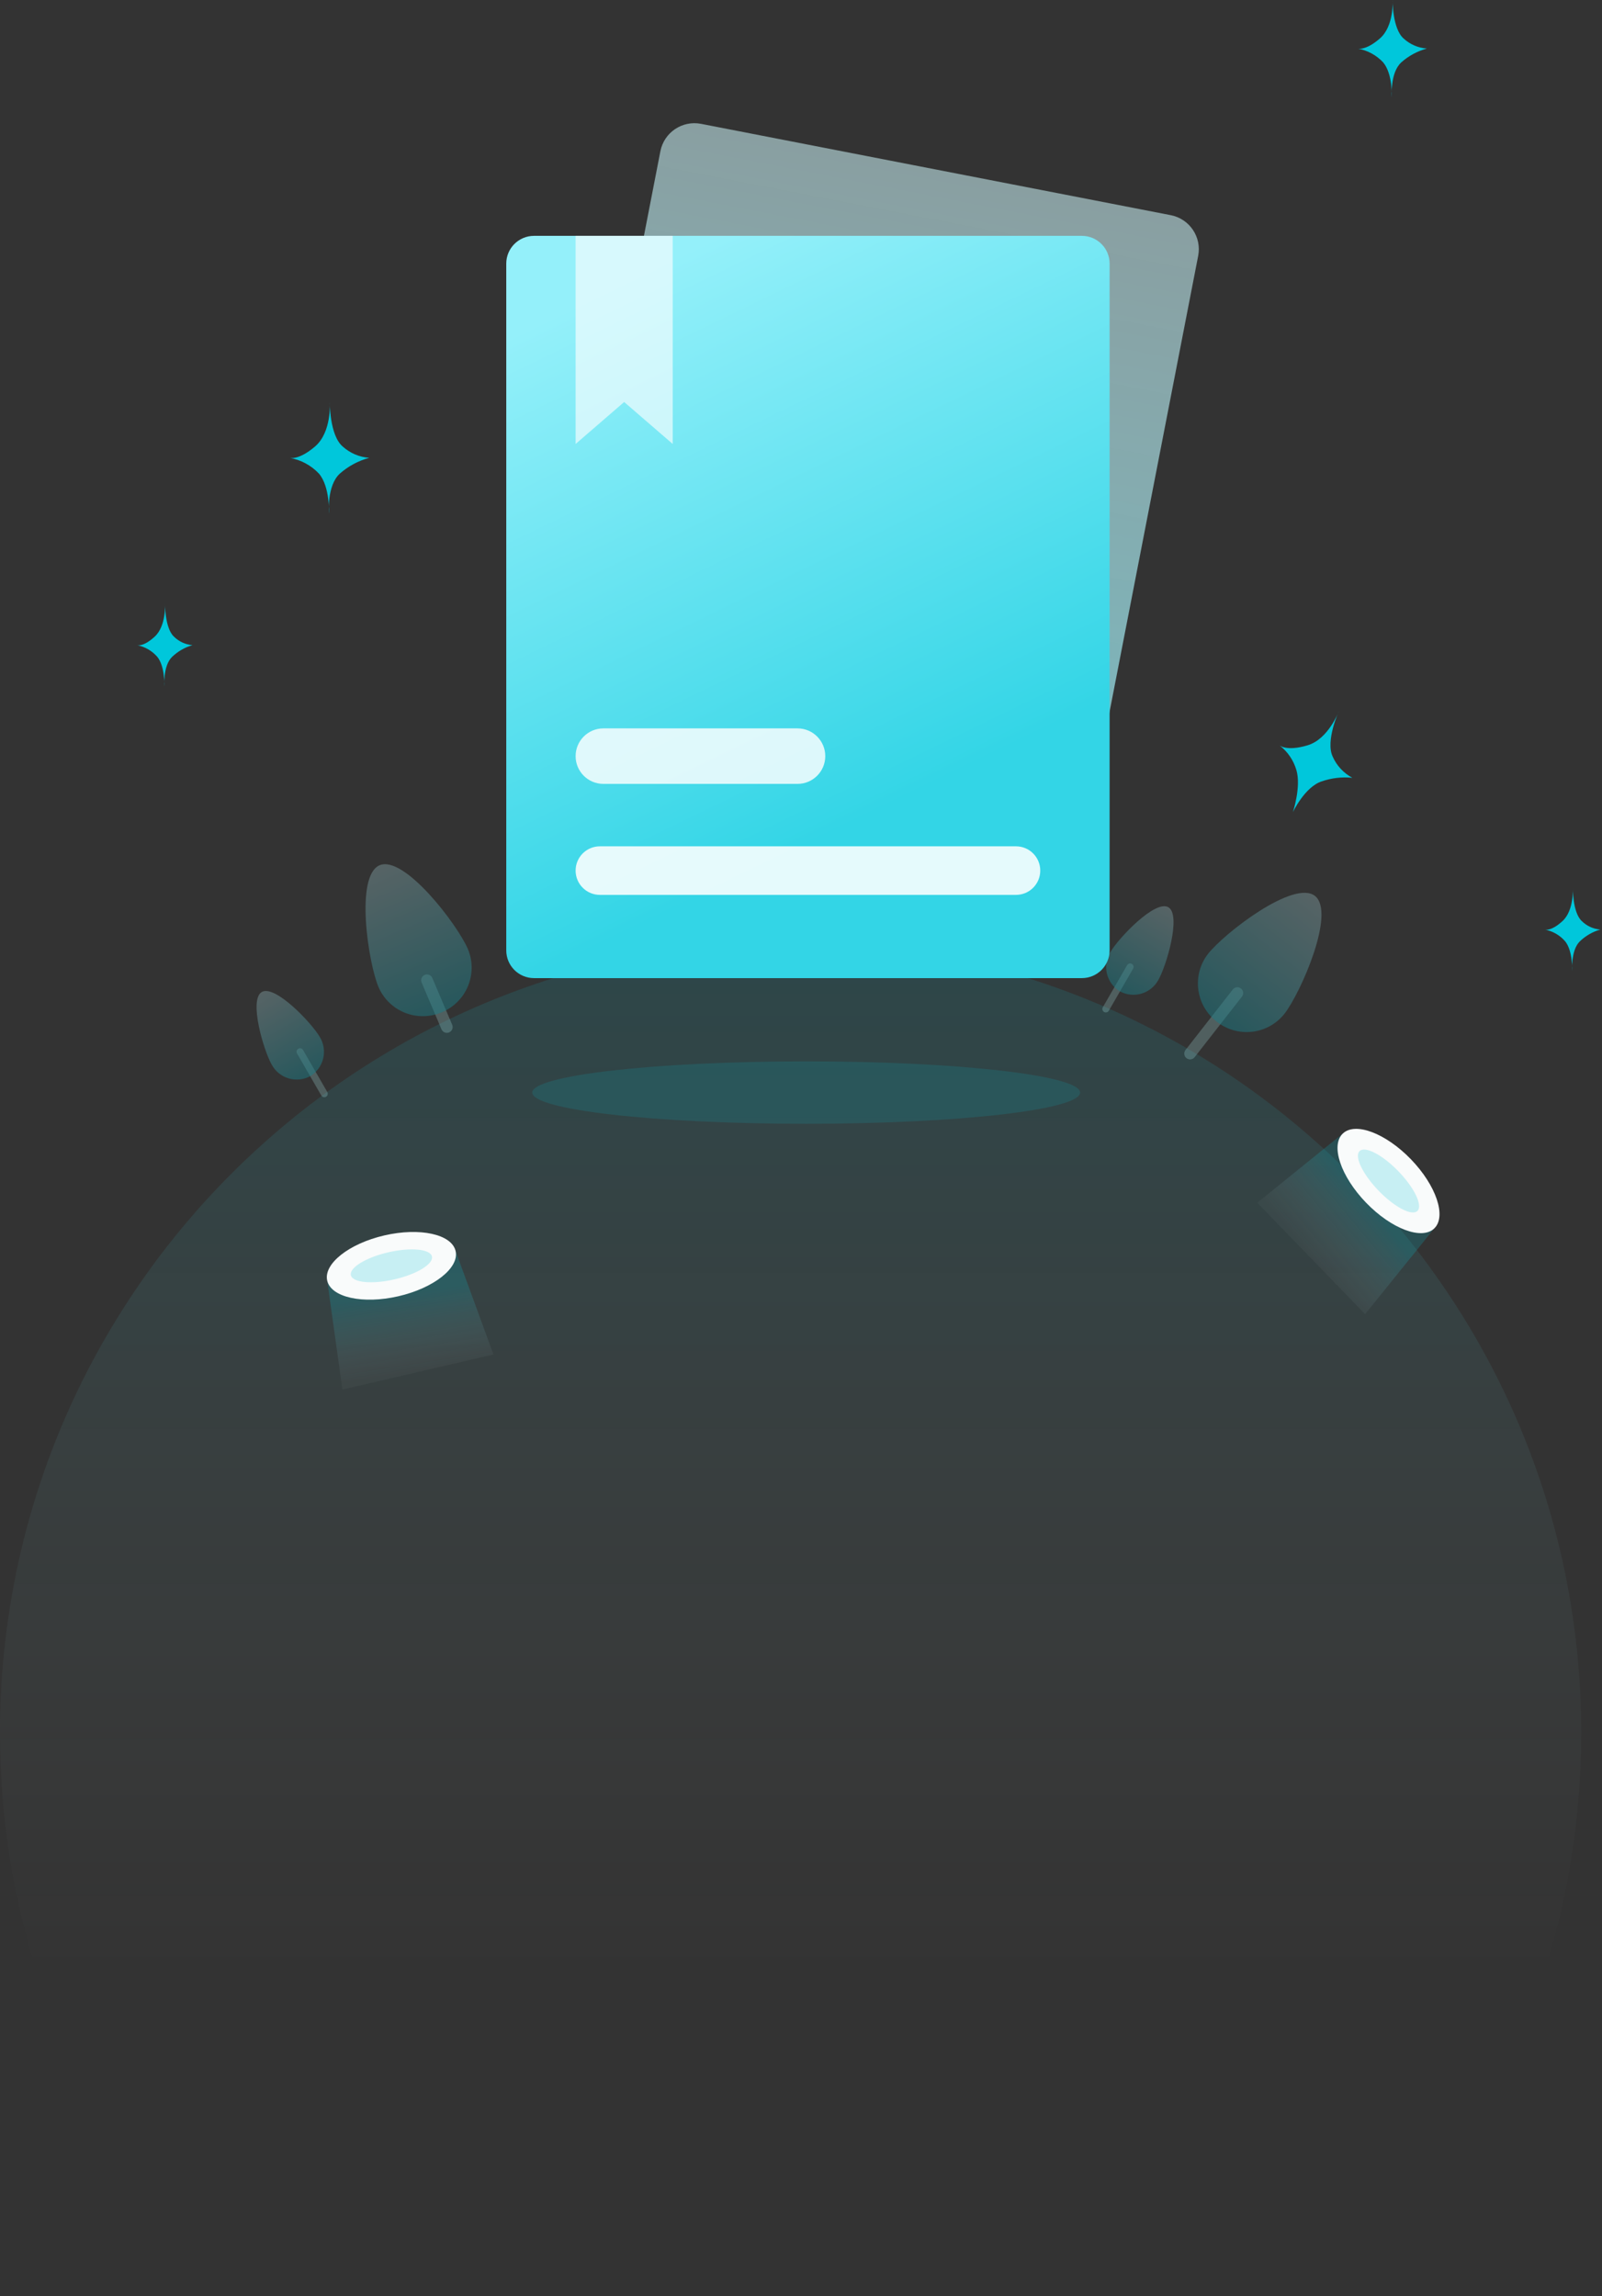 <svg width="231" height="331" viewBox="0 0 231 331" fill="none" xmlns="http://www.w3.org/2000/svg">
<rect x="0" y="0" width="231" height="331" fill="#333333" stroke="none"/>
<g id="&#232;&#146;&#153;&#231;&#137;&#136;&#231;&#187;&#132; 31">
<path id="&#230;&#164;&#173;&#229;&#156;&#134;&#229;&#189;&#162;" d="M114 363.778C176.96 363.778 228 312.738 228 249.778C228 186.817 176.96 135.778 114 135.778C51.039 135.778 0 186.817 0 249.778C0 312.738 51.039 363.778 114 363.778Z" fill="url(#paint0_linear_270_7031)"/>
<g id="&#231;&#188;&#150;&#231;&#187;&#132;">
<path id="Rectangle" d="M168.817 31.018L101.085 17.852C98.374 17.325 95.75 19.095 95.223 21.806L78.241 109.171C77.714 111.882 79.484 114.506 82.195 115.033L149.927 128.199C152.638 128.726 155.262 126.955 155.789 124.245L172.771 36.88C173.298 34.169 171.528 31.545 168.817 31.018Z" fill="url(#paint1_linear_270_7031)"/>
<path id="Rectangle_2" d="M77 34H156C158.209 34 160 35.791 160 38V137C160 139.209 158.209 141 156 141H77C74.791 141 73 139.209 73 137V38C73 35.791 74.791 34 77 34Z" fill="url(#paint2_linear_270_7031)"/>
<path id="&#231;&#159;&#169;&#229;&#189;&#162;" opacity="0.824" d="M115 105H87C84.791 105 83 106.791 83 109C83 111.209 84.791 113 87 113H115C117.209 113 119 111.209 119 109C119 106.791 117.209 105 115 105Z" fill="white"/>
<path id="&#231;&#159;&#169;&#229;&#189;&#162;&#229;&#164;&#141;&#229;&#136;&#182; 2" opacity="0.875" d="M146.5 122H86.5C84.567 122 83 123.567 83 125.5C83 127.433 84.567 129 86.5 129H146.5C148.433 129 150 127.433 150 125.5C150 123.567 148.433 122 146.5 122Z" fill="white"/>
<path id="&#232;&#183;&#175;&#229;&#190;&#132; 66" opacity="0.622" d="M83 34V64L90 57.951L97 64V34H83Z" fill="white"/>
</g>
<g id="&#231;&#188;&#150;&#231;&#187;&#132; 6">
<path id="&#230;&#164;&#173;&#229;&#156;&#134;&#229;&#189;&#162;_2" d="M116.247 162C138.062 162 155.747 159.985 155.747 157.5C155.747 155.015 138.062 153 116.247 153C94.432 153 76.747 155.015 76.747 157.5C76.747 159.985 94.432 162 116.247 162Z" fill="#00C7DB" fill-opacity="0.14"/>
<g id="&#231;&#188;&#150;&#231;&#187;&#132; 3" opacity="0.495">
<path id="Rectangle_3" opacity="0.495" d="M179.084 143.668C179.369 143.304 179.304 142.777 178.94 142.492C178.575 142.207 178.048 142.271 177.763 142.636L170.942 151.362C170.656 151.727 170.721 152.254 171.086 152.539C171.45 152.824 171.977 152.759 172.262 152.395L179.084 143.668Z" fill="#A7E7E7"/>
<path id="Oval" opacity="0.495" d="M175.439 147.273C176.884 148.419 178.724 148.944 180.556 148.733C182.387 148.522 184.06 147.592 185.206 146.148C187.553 143.145 192.654 131.53 189.607 129.149C186.561 126.767 176.521 134.521 174.174 137.524C173.049 138.984 172.55 140.832 172.788 142.66C173.025 144.489 173.979 146.148 175.439 147.273Z" fill="url(#paint3_linear_270_7031)"/>
</g>
<g id="&#231;&#188;&#150;&#231;&#187;&#132; 3&#229;&#164;&#141;&#229;&#136;&#182; 2" opacity="0.495">
<path id="Rectangle_4" opacity="0.495" d="M62.34 140.98C62.159 140.554 61.666 140.355 61.24 140.536C60.814 140.717 60.615 141.209 60.796 141.635L63.66 148.38C63.841 148.807 64.333 149.006 64.759 148.825C65.185 148.644 65.384 148.151 65.203 147.725L62.34 140.98Z" fill="#A7E7E7"/>
<path id="Oval_2" opacity="0.495" d="M63.727 145.916C65.43 145.208 66.781 143.852 67.484 142.147C68.187 140.442 68.184 138.527 67.476 136.824C65.986 133.314 58.295 123.222 54.734 124.733C51.173 126.245 53.092 138.788 54.582 142.298C55.315 143.991 56.691 145.322 58.406 146.001C60.12 146.679 62.035 146.649 63.727 145.916Z" fill="url(#paint4_linear_270_7031)"/>
</g>
<g id="&#231;&#188;&#150;&#231;&#187;&#132; 3&#229;&#164;&#141;&#229;&#136;&#182;" opacity="0.495">
<path id="Rectangle_5" opacity="0.495" d="M163.387 139.637C163.525 139.398 163.443 139.092 163.204 138.954C162.964 138.816 162.659 138.898 162.521 139.137L159.021 145.199C158.882 145.438 158.964 145.744 159.204 145.882C159.443 146.02 159.748 145.938 159.887 145.699L163.387 139.637Z" fill="#A7E7E7"/>
<path id="Oval_3" opacity="0.495" d="M161.464 142.902C161.937 143.16 162.456 143.323 162.992 143.38C163.527 143.437 164.069 143.389 164.585 143.237C165.102 143.084 165.584 142.832 166.003 142.494C166.422 142.156 166.771 141.738 167.028 141.265C168.188 139.256 170.377 131.882 168.464 130.778C166.551 129.673 161.26 135.256 160.1 137.265C159.819 137.725 159.632 138.235 159.549 138.767C159.465 139.299 159.487 139.843 159.614 140.366C159.741 140.89 159.969 141.383 160.287 141.818C160.604 142.254 161.004 142.622 161.464 142.902Z" fill="url(#paint5_linear_270_7031)"/>
</g>
<g id="&#231;&#188;&#150;&#231;&#187;&#132; 3&#229;&#164;&#141;&#229;&#136;&#182; 3" opacity="0.495">
<path id="Rectangle_6" opacity="0.495" d="M43.695 151.359C43.557 151.12 43.251 151.038 43.012 151.176C42.773 151.314 42.691 151.62 42.829 151.859L46.329 157.921C46.467 158.161 46.773 158.243 47.012 158.104C47.251 157.966 47.333 157.661 47.195 157.421L43.695 151.359Z" fill="#A7E7E7"/>
<path id="Oval_4" opacity="0.495" d="M44.751 155.125C44.278 155.383 43.759 155.545 43.223 155.602C42.688 155.66 42.146 155.611 41.63 155.459C41.113 155.307 40.631 155.054 40.212 154.716C39.793 154.378 39.444 153.96 39.187 153.487C38.027 151.478 35.838 144.105 37.751 143C39.664 141.896 44.955 147.478 46.115 149.487C46.396 149.947 46.583 150.458 46.666 150.99C46.75 151.522 46.728 152.065 46.601 152.589C46.474 153.112 46.246 153.606 45.928 154.041C45.611 154.476 45.211 154.844 44.751 155.125Z" fill="url(#paint6_linear_270_7031)"/>
</g>
<path id="&#229;&#164;&#154;&#232;&#190;&#185;&#229;&#189;&#162;" d="M47.558 58C47.558 58 47.507 62.712 49.402 64.356C50.462 65.318 51.814 65.897 53.241 66C51.669 66.419 50.215 67.2 48.997 68.279C47.102 70.02 47.428 74 47.428 74C47.428 74 47.613 70.186 45.995 68.279C44.865 67.077 43.373 66.277 41.747 66C41.747 66 43.022 66.425 45.436 64.356C47.85 62.287 47.558 58 47.558 58Z" fill="#00C7DB"/>
<path id="&#229;&#164;&#154;&#232;&#190;&#185;&#229;&#189;&#162;&#229;&#164;&#141;&#229;&#136;&#182; 4" d="M200.803 0C200.803 0 200.759 4.123 202.403 5.561C203.324 6.403 204.502 6.91 205.747 7C204.378 7.368 203.113 8.051 202.055 8.995C200.406 10.518 200.69 14 200.69 14C200.69 14 200.847 10.663 199.447 8.995C198.465 7.943 197.165 7.243 195.747 7C195.747 7 196.857 7.372 198.957 5.561C201.057 3.75 200.803 0 200.803 0Z" fill="#00C7DB"/>
<path id="&#229;&#164;&#154;&#232;&#190;&#185;&#229;&#189;&#162;&#229;&#164;&#141;&#229;&#136;&#182; 2" d="M23.792 87C23.792 87 23.756 90.534 25.075 91.767C25.792 92.481 26.738 92.918 27.747 93C26.638 93.321 25.624 93.908 24.793 94.71C23.475 96.015 23.701 99 23.701 99C23.701 99 23.83 96.139 22.701 94.71C21.94 93.82 20.898 93.217 19.747 93C19.747 93 20.635 93.319 22.315 91.767C23.995 90.215 23.792 87 23.792 87Z" fill="#00C7DB"/>
<path id="&#229;&#164;&#154;&#232;&#190;&#185;&#229;&#189;&#162;&#229;&#164;&#141;&#229;&#136;&#182; 5" d="M226.792 128C226.792 128 226.756 131.534 228.075 132.767C228.792 133.481 229.739 133.918 230.747 134C229.638 134.321 228.624 134.908 227.793 135.71C226.475 137.015 226.701 140 226.701 140C226.701 140 226.83 137.139 225.701 135.71C224.94 134.82 223.898 134.217 222.747 134C222.747 134 223.635 134.319 225.315 132.767C226.995 131.215 226.792 128 226.792 128Z" fill="#00C7DB"/>
<path id="&#229;&#164;&#154;&#232;&#190;&#185;&#229;&#189;&#162;&#229;&#164;&#141;&#229;&#136;&#182;" d="M193.062 102.497C193.062 102.497 191.098 106.783 192.161 109.057C192.738 110.367 193.738 111.446 195 112.122C193.501 111.973 191.988 112.151 190.564 112.642C188.123 113.462 186.431 117.068 186.431 117.068C186.431 117.068 187.642 113.43 186.939 111.028C186.527 109.603 185.671 108.348 184.495 107.444C184.495 107.444 185.487 108.351 188.536 107.443C191.584 106.534 193.062 102.497 193.062 102.497Z" fill="#00C7DB"/>
<g id="&#231;&#188;&#150;&#231;&#187;&#132; 4">
<path id="&#232;&#183;&#175;&#229;&#190;&#132; 42" d="M47.182 184.611L49.376 200.306L71.155 195.257L65.695 180.337L47.182 184.611Z" fill="url(#paint7_linear_270_7031)"/>
<path id="&#230;&#164;&#173;&#229;&#156;&#134;&#229;&#189;&#162;_3" d="M57.451 186.858C62.563 185.678 66.254 182.758 65.695 180.337C65.136 177.915 60.539 176.909 55.426 178.089C50.314 179.269 46.623 182.189 47.182 184.611C47.741 187.032 52.339 188.039 57.451 186.858Z" fill="#F9FBFB"/>
<path id="&#230;&#164;&#173;&#229;&#156;&#134;&#229;&#189;&#162;_4" d="M56.889 184.423C60.118 183.677 62.534 182.201 62.285 181.124C62.037 180.048 59.218 179.78 55.989 180.525C52.761 181.271 50.344 182.747 50.593 183.824C50.841 184.9 53.66 185.168 56.889 184.423Z" fill="#C7EFF3"/>
</g>
<g id="&#231;&#188;&#150;&#231;&#187;&#132; 4&#229;&#164;&#141;&#229;&#136;&#182;">
<path id="&#232;&#183;&#175;&#229;&#190;&#132; 42_2" d="M193.617 163.413L181.293 173.377L196.838 189.445L206.815 177.08L193.617 163.413Z" fill="url(#paint8_linear_270_7031)"/>
<path id="&#230;&#164;&#173;&#229;&#156;&#134;&#229;&#189;&#162;_5" d="M196.979 173.372C200.624 177.146 205.028 178.806 206.815 177.08C208.603 175.354 207.098 170.895 203.453 167.12C199.809 163.346 195.405 161.686 193.617 163.413C191.829 165.139 193.335 169.598 196.979 173.372Z" fill="#F9FBFB"/>
<path id="&#230;&#164;&#173;&#229;&#156;&#134;&#229;&#189;&#162;_6" d="M198.777 171.636C201.079 174.02 203.589 175.33 204.384 174.563C205.179 173.796 203.957 171.241 201.655 168.858C199.353 166.474 196.843 165.164 196.048 165.931C195.254 166.698 196.476 169.252 198.777 171.636Z" fill="#C7EFF3"/>
</g>
</g>
</g>
<defs>
<linearGradient id="paint0_linear_270_7031" x1="114" y1="135.778" x2="114" y2="284.434" gradientUnits="userSpaceOnUse">
<stop stop-color="#00C7DB" stop-opacity="0.13"/>
<stop offset="1" stop-color="#F1FFFF" stop-opacity="0"/>
</linearGradient>
<linearGradient id="paint1_linear_270_7031" x1="145.241" y1="5.861" x2="102.474" y2="225.879" gradientUnits="userSpaceOnUse">
<stop stop-color="#DAF6F9" stop-opacity="0.52"/>
<stop offset="1" stop-color="#40D4E2"/>
<stop offset="1" stop-color="#A2DBE0"/>
</linearGradient>
<linearGradient id="paint2_linear_270_7031" x1="83.179" y1="43.951" x2="120.067" y2="120.028" gradientUnits="userSpaceOnUse">
<stop stop-color="#94F0FA"/>
<stop offset="1" stop-color="#33D5E6"/>
</linearGradient>
<linearGradient id="paint3_linear_270_7031" x1="175.439" y1="147.273" x2="189.607" y2="129.149" gradientUnits="userSpaceOnUse">
<stop stop-color="#00C7DB"/>
<stop offset="1" stop-color="#C4F8FF"/>
</linearGradient>
<linearGradient id="paint4_linear_270_7031" x1="63.727" y1="145.916" x2="54.734" y2="124.733" gradientUnits="userSpaceOnUse">
<stop stop-color="#00C7DB"/>
<stop offset="1" stop-color="#C4F8FF"/>
</linearGradient>
<linearGradient id="paint5_linear_270_7031" x1="161.464" y1="142.902" x2="168.464" y2="130.778" gradientUnits="userSpaceOnUse">
<stop stop-color="#00C7DB"/>
<stop offset="1" stop-color="#C4F8FF"/>
</linearGradient>
<linearGradient id="paint6_linear_270_7031" x1="44.751" y1="155.125" x2="37.751" y2="143" gradientUnits="userSpaceOnUse">
<stop stop-color="#00C7DB"/>
<stop offset="1" stop-color="#C4F8FF"/>
</linearGradient>
<linearGradient id="paint7_linear_270_7031" x1="59.169" y1="186.368" x2="60.916" y2="197.686" gradientUnits="userSpaceOnUse">
<stop stop-color="#00C7DB" stop-opacity="0.19"/>
<stop offset="0.986" stop-color="#D8E3E6" stop-opacity="0.039"/>
</linearGradient>
<linearGradient id="paint8_linear_270_7031" x1="198.285" y1="174.592" x2="189.483" y2="181.919" gradientUnits="userSpaceOnUse">
<stop stop-color="#00C7DB" stop-opacity="0.19"/>
<stop offset="0.986" stop-color="#D8E3E6" stop-opacity="0.039"/>
</linearGradient>
</defs>
</svg>
